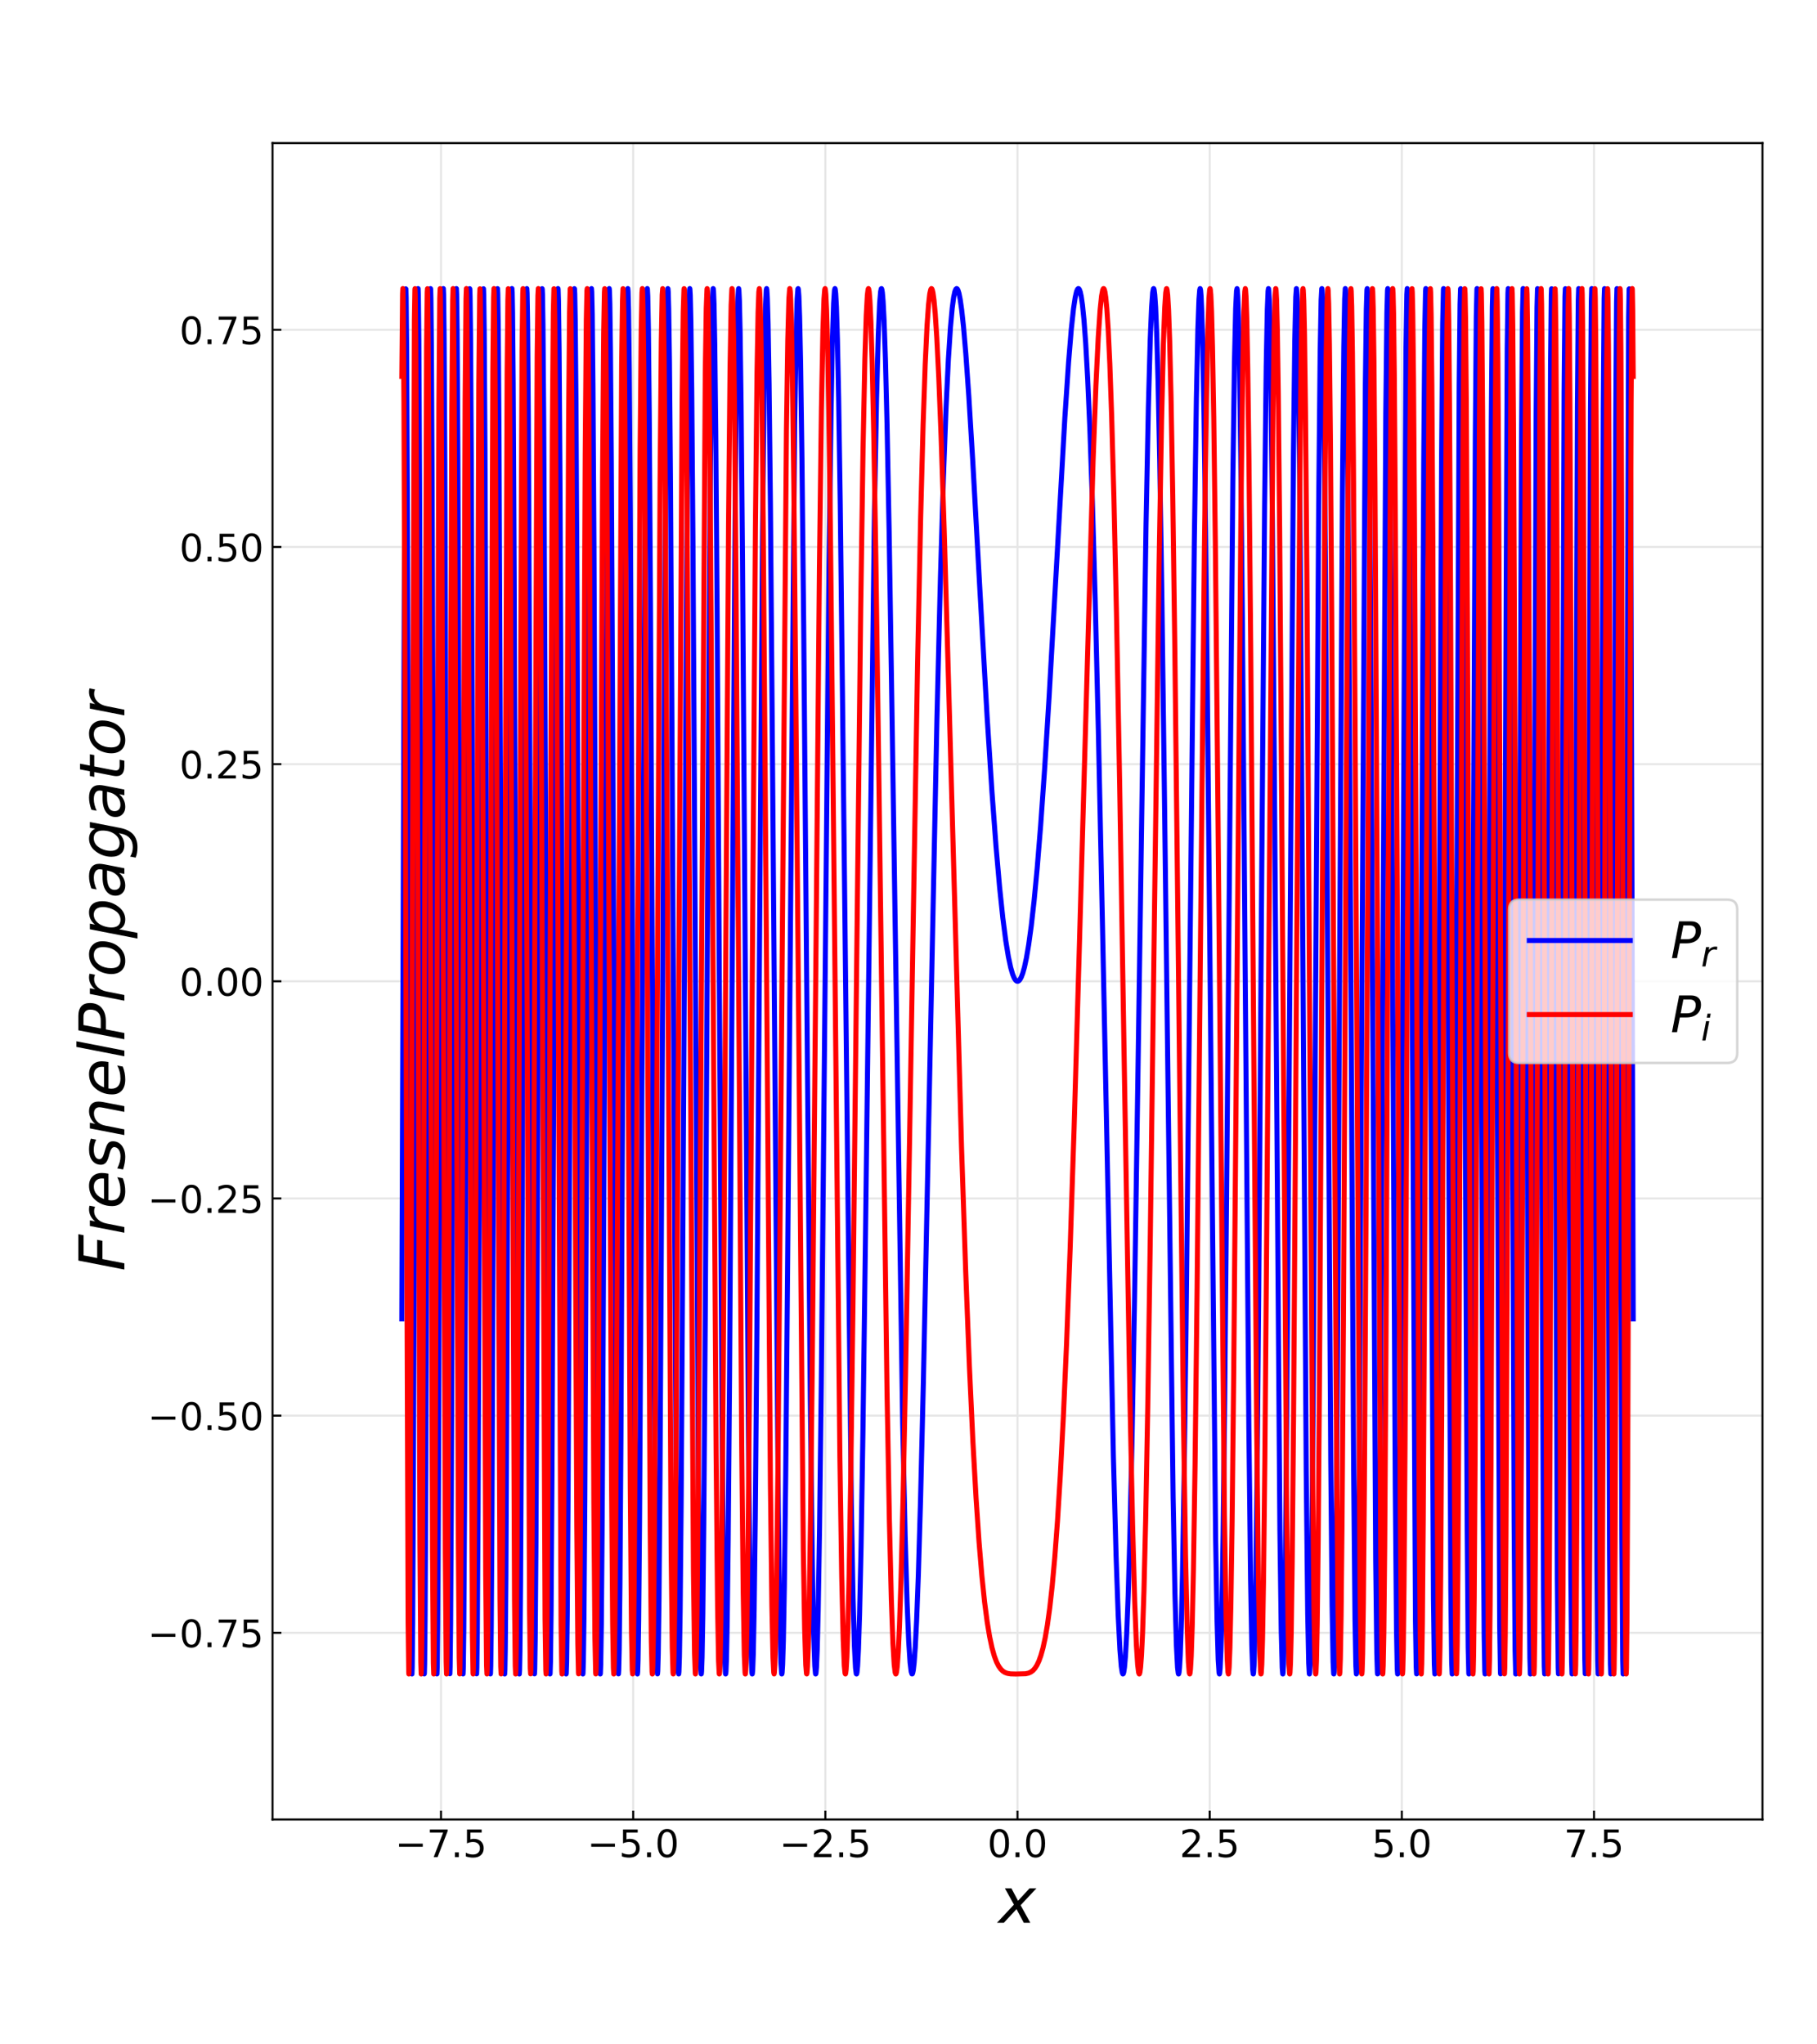 <?xml version="1.0" encoding="utf-8" standalone="no"?>
<!DOCTYPE svg PUBLIC "-//W3C//DTD SVG 1.1//EN"
  "http://www.w3.org/Graphics/SVG/1.1/DTD/svg11.dtd">
<!-- Created with matplotlib (https://matplotlib.org/) -->
<svg height="810pt" version="1.1" viewBox="0 0 720 810" width="720pt" xmlns="http://www.w3.org/2000/svg" xmlns:xlink="http://www.w3.org/1999/xlink">
 <defs>
  <style type="text/css">*{stroke-linecap:butt;stroke-linejoin:round;}</style>
 </defs>
 <g id="figure_1">
  <g id="patch_1">
   <path d="M 0 810 
L 720 810 
L 720 0 
L 0 0 
z
" style="fill:#ffffff;"/>
  </g>
  <g id="axes_1">
   <g id="patch_2">
    <path d="M 108 720.9 
L 698.4 720.9 
L 698.4 56.7 
L 108 56.7 
z
" style="fill:#ffffff;"/>
   </g>
   <g id="matplotlib.axis_1">
    <g id="xtick_1">
     <g id="line2d_1">
      <path clip-path="url(#pf7b75e2c14)" d="M 174.758 720.9 
L 174.758 56.7 
" style="fill:none;stroke:#e6e6e6;stroke-linecap:square;stroke-width:0.8;"/>
     </g>
     <g id="line2d_2">
      <defs>
       <path d="M 0 0 
L 0 -3.5 
" id="md585e227fd" style="stroke:#000000;stroke-width:0.8;"/>
      </defs>
      <g>
       <use style="stroke:#000000;stroke-width:0.8;" x="174.758" xlink:href="#md585e227fd" y="720.9"/>
      </g>
     </g>
     <g id="text_1">
      <!-- −7.5 -->
      <g transform="translate(156.546 735.798)scale(0.15 -0.15)">
       <defs>
        <path d="M 10.594 35.5 
L 73.188 35.5 
L 73.188 27.203 
L 10.594 27.203 
z
" id="DejaVuSans-8722"/>
        <path d="M 8.203 72.906 
L 55.078 72.906 
L 55.078 68.703 
L 28.609 0 
L 18.312 0 
L 43.219 64.594 
L 8.203 64.594 
z
" id="DejaVuSans-55"/>
        <path d="M 10.688 12.406 
L 21 12.406 
L 21 0 
L 10.688 0 
z
" id="DejaVuSans-46"/>
        <path d="M 10.797 72.906 
L 49.516 72.906 
L 49.516 64.594 
L 19.828 64.594 
L 19.828 46.734 
Q 21.969 47.469 24.109 47.828 
Q 26.266 48.188 28.422 48.188 
Q 40.625 48.188 47.75 41.5 
Q 54.891 34.812 54.891 23.391 
Q 54.891 11.625 47.562 5.094 
Q 40.234 -1.422 26.906 -1.422 
Q 22.312 -1.422 17.547 -0.641 
Q 12.797 0.141 7.719 1.703 
L 7.719 11.625 
Q 12.109 9.234 16.797 8.062 
Q 21.484 6.891 26.703 6.891 
Q 35.156 6.891 40.078 11.328 
Q 45.016 15.766 45.016 23.391 
Q 45.016 31 40.078 35.438 
Q 35.156 39.891 26.703 39.891 
Q 22.75 39.891 18.812 39.016 
Q 14.891 38.141 10.797 36.281 
z
" id="DejaVuSans-53"/>
       </defs>
       <use xlink:href="#DejaVuSans-8722"/>
       <use x="83.789" xlink:href="#DejaVuSans-55"/>
       <use x="147.412" xlink:href="#DejaVuSans-46"/>
       <use x="179.199" xlink:href="#DejaVuSans-53"/>
      </g>
     </g>
    </g>
    <g id="xtick_2">
     <g id="line2d_3">
      <path clip-path="url(#pf7b75e2c14)" d="M 250.906 720.9 
L 250.906 56.7 
" style="fill:none;stroke:#e6e6e6;stroke-linecap:square;stroke-width:0.8;"/>
     </g>
     <g id="line2d_4">
      <g>
       <use style="stroke:#000000;stroke-width:0.8;" x="250.906" xlink:href="#md585e227fd" y="720.9"/>
      </g>
     </g>
     <g id="text_2">
      <!-- −5.0 -->
      <g transform="translate(232.693 735.798)scale(0.15 -0.15)">
       <defs>
        <path d="M 31.781 66.406 
Q 24.172 66.406 20.328 58.906 
Q 16.5 51.422 16.5 36.375 
Q 16.5 21.391 20.328 13.891 
Q 24.172 6.391 31.781 6.391 
Q 39.453 6.391 43.281 13.891 
Q 47.125 21.391 47.125 36.375 
Q 47.125 51.422 43.281 58.906 
Q 39.453 66.406 31.781 66.406 
z
M 31.781 74.219 
Q 44.047 74.219 50.516 64.516 
Q 56.984 54.828 56.984 36.375 
Q 56.984 17.969 50.516 8.266 
Q 44.047 -1.422 31.781 -1.422 
Q 19.531 -1.422 13.062 8.266 
Q 6.594 17.969 6.594 36.375 
Q 6.594 54.828 13.062 64.516 
Q 19.531 74.219 31.781 74.219 
z
" id="DejaVuSans-48"/>
       </defs>
       <use xlink:href="#DejaVuSans-8722"/>
       <use x="83.789" xlink:href="#DejaVuSans-53"/>
       <use x="147.412" xlink:href="#DejaVuSans-46"/>
       <use x="179.199" xlink:href="#DejaVuSans-48"/>
      </g>
     </g>
    </g>
    <g id="xtick_3">
     <g id="line2d_5">
      <path clip-path="url(#pf7b75e2c14)" d="M 327.053 720.9 
L 327.053 56.7 
" style="fill:none;stroke:#e6e6e6;stroke-linecap:square;stroke-width:0.8;"/>
     </g>
     <g id="line2d_6">
      <g>
       <use style="stroke:#000000;stroke-width:0.8;" x="327.053" xlink:href="#md585e227fd" y="720.9"/>
      </g>
     </g>
     <g id="text_3">
      <!-- −2.5 -->
      <g transform="translate(308.841 735.798)scale(0.15 -0.15)">
       <defs>
        <path d="M 19.188 8.297 
L 53.609 8.297 
L 53.609 0 
L 7.328 0 
L 7.328 8.297 
Q 12.938 14.109 22.625 23.891 
Q 32.328 33.688 34.812 36.531 
Q 39.547 41.844 41.422 45.531 
Q 43.312 49.219 43.312 52.781 
Q 43.312 58.594 39.234 62.25 
Q 35.156 65.922 28.609 65.922 
Q 23.969 65.922 18.812 64.312 
Q 13.672 62.703 7.812 59.422 
L 7.812 69.391 
Q 13.766 71.781 18.938 73 
Q 24.125 74.219 28.422 74.219 
Q 39.75 74.219 46.484 68.547 
Q 53.219 62.891 53.219 53.422 
Q 53.219 48.922 51.531 44.891 
Q 49.859 40.875 45.406 35.406 
Q 44.188 33.984 37.641 27.219 
Q 31.109 20.453 19.188 8.297 
z
" id="DejaVuSans-50"/>
       </defs>
       <use xlink:href="#DejaVuSans-8722"/>
       <use x="83.789" xlink:href="#DejaVuSans-50"/>
       <use x="147.412" xlink:href="#DejaVuSans-46"/>
       <use x="179.199" xlink:href="#DejaVuSans-53"/>
      </g>
     </g>
    </g>
    <g id="xtick_4">
     <g id="line2d_7">
      <path clip-path="url(#pf7b75e2c14)" d="M 403.2 720.9 
L 403.2 56.7 
" style="fill:none;stroke:#e6e6e6;stroke-linecap:square;stroke-width:0.8;"/>
     </g>
     <g id="line2d_8">
      <g>
       <use style="stroke:#000000;stroke-width:0.8;" x="403.2" xlink:href="#md585e227fd" y="720.9"/>
      </g>
     </g>
     <g id="text_4">
      <!-- 0.0 -->
      <g transform="translate(391.273 735.798)scale(0.15 -0.15)">
       <use xlink:href="#DejaVuSans-48"/>
       <use x="63.623" xlink:href="#DejaVuSans-46"/>
       <use x="95.41" xlink:href="#DejaVuSans-48"/>
      </g>
     </g>
    </g>
    <g id="xtick_5">
     <g id="line2d_9">
      <path clip-path="url(#pf7b75e2c14)" d="M 479.347 720.9 
L 479.347 56.7 
" style="fill:none;stroke:#e6e6e6;stroke-linecap:square;stroke-width:0.8;"/>
     </g>
     <g id="line2d_10">
      <g>
       <use style="stroke:#000000;stroke-width:0.8;" x="479.347" xlink:href="#md585e227fd" y="720.9"/>
      </g>
     </g>
     <g id="text_5">
      <!-- 2.5 -->
      <g transform="translate(467.42 735.798)scale(0.15 -0.15)">
       <use xlink:href="#DejaVuSans-50"/>
       <use x="63.623" xlink:href="#DejaVuSans-46"/>
       <use x="95.41" xlink:href="#DejaVuSans-53"/>
      </g>
     </g>
    </g>
    <g id="xtick_6">
     <g id="line2d_11">
      <path clip-path="url(#pf7b75e2c14)" d="M 555.494 720.9 
L 555.494 56.7 
" style="fill:none;stroke:#e6e6e6;stroke-linecap:square;stroke-width:0.8;"/>
     </g>
     <g id="line2d_12">
      <g>
       <use style="stroke:#000000;stroke-width:0.8;" x="555.494" xlink:href="#md585e227fd" y="720.9"/>
      </g>
     </g>
     <g id="text_6">
      <!-- 5.0 -->
      <g transform="translate(543.567 735.798)scale(0.15 -0.15)">
       <use xlink:href="#DejaVuSans-53"/>
       <use x="63.623" xlink:href="#DejaVuSans-46"/>
       <use x="95.41" xlink:href="#DejaVuSans-48"/>
      </g>
     </g>
    </g>
    <g id="xtick_7">
     <g id="line2d_13">
      <path clip-path="url(#pf7b75e2c14)" d="M 631.642 720.9 
L 631.642 56.7 
" style="fill:none;stroke:#e6e6e6;stroke-linecap:square;stroke-width:0.8;"/>
     </g>
     <g id="line2d_14">
      <g>
       <use style="stroke:#000000;stroke-width:0.8;" x="631.642" xlink:href="#md585e227fd" y="720.9"/>
      </g>
     </g>
     <g id="text_7">
      <!-- 7.5 -->
      <g transform="translate(619.714 735.798)scale(0.15 -0.15)">
       <use xlink:href="#DejaVuSans-55"/>
       <use x="63.623" xlink:href="#DejaVuSans-46"/>
       <use x="95.41" xlink:href="#DejaVuSans-53"/>
      </g>
     </g>
    </g>
    <g id="text_8">
     <!-- $x$ -->
     <g transform="translate(395.7 761.913)scale(0.25 -0.25)">
      <defs>
       <path d="M 60.016 54.688 
L 34.906 27.875 
L 50.297 0 
L 39.984 0 
L 28.422 21.688 
L 8.297 0 
L -2.594 0 
L 24.312 28.812 
L 10.016 54.688 
L 20.312 54.688 
L 30.812 34.906 
L 49.125 54.688 
z
" id="DejaVuSans-Oblique-120"/>
      </defs>
      <use transform="translate(0 0.312)" xlink:href="#DejaVuSans-Oblique-120"/>
     </g>
    </g>
   </g>
   <g id="matplotlib.axis_2">
    <g id="ytick_1">
     <g id="line2d_15">
      <path clip-path="url(#pf7b75e2c14)" d="M 108 646.925 
L 698.4 646.925 
" style="fill:none;stroke:#e6e6e6;stroke-linecap:square;stroke-width:0.8;"/>
     </g>
     <g id="line2d_16">
      <defs>
       <path d="M 0 0 
L 3.5 0 
" id="m9c070592dd" style="stroke:#000000;stroke-width:0.8;"/>
      </defs>
      <g>
       <use style="stroke:#000000;stroke-width:0.8;" x="108" xlink:href="#m9c070592dd" y="646.925"/>
      </g>
     </g>
     <g id="text_9">
      <!-- −0.75 -->
      <g transform="translate(58.532 652.624)scale(0.15 -0.15)">
       <use xlink:href="#DejaVuSans-8722"/>
       <use x="83.789" xlink:href="#DejaVuSans-48"/>
       <use x="147.412" xlink:href="#DejaVuSans-46"/>
       <use x="179.199" xlink:href="#DejaVuSans-55"/>
       <use x="242.822" xlink:href="#DejaVuSans-53"/>
      </g>
     </g>
    </g>
    <g id="ytick_2">
     <g id="line2d_17">
      <path clip-path="url(#pf7b75e2c14)" d="M 108 560.884 
L 698.4 560.884 
" style="fill:none;stroke:#e6e6e6;stroke-linecap:square;stroke-width:0.8;"/>
     </g>
     <g id="line2d_18">
      <g>
       <use style="stroke:#000000;stroke-width:0.8;" x="108" xlink:href="#m9c070592dd" y="560.884"/>
      </g>
     </g>
     <g id="text_10">
      <!-- −0.50 -->
      <g transform="translate(58.532 566.582)scale(0.15 -0.15)">
       <use xlink:href="#DejaVuSans-8722"/>
       <use x="83.789" xlink:href="#DejaVuSans-48"/>
       <use x="147.412" xlink:href="#DejaVuSans-46"/>
       <use x="179.199" xlink:href="#DejaVuSans-53"/>
       <use x="242.822" xlink:href="#DejaVuSans-48"/>
      </g>
     </g>
    </g>
    <g id="ytick_3">
     <g id="line2d_19">
      <path clip-path="url(#pf7b75e2c14)" d="M 108 474.842 
L 698.4 474.842 
" style="fill:none;stroke:#e6e6e6;stroke-linecap:square;stroke-width:0.8;"/>
     </g>
     <g id="line2d_20">
      <g>
       <use style="stroke:#000000;stroke-width:0.8;" x="108" xlink:href="#m9c070592dd" y="474.842"/>
      </g>
     </g>
     <g id="text_11">
      <!-- −0.25 -->
      <g transform="translate(58.532 480.541)scale(0.15 -0.15)">
       <use xlink:href="#DejaVuSans-8722"/>
       <use x="83.789" xlink:href="#DejaVuSans-48"/>
       <use x="147.412" xlink:href="#DejaVuSans-46"/>
       <use x="179.199" xlink:href="#DejaVuSans-50"/>
       <use x="242.822" xlink:href="#DejaVuSans-53"/>
      </g>
     </g>
    </g>
    <g id="ytick_4">
     <g id="line2d_21">
      <path clip-path="url(#pf7b75e2c14)" d="M 108 388.8 
L 698.4 388.8 
" style="fill:none;stroke:#e6e6e6;stroke-linecap:square;stroke-width:0.8;"/>
     </g>
     <g id="line2d_22">
      <g>
       <use style="stroke:#000000;stroke-width:0.8;" x="108" xlink:href="#m9c070592dd" y="388.8"/>
      </g>
     </g>
     <g id="text_12">
      <!-- 0.00 -->
      <g transform="translate(71.102 394.499)scale(0.15 -0.15)">
       <use xlink:href="#DejaVuSans-48"/>
       <use x="63.623" xlink:href="#DejaVuSans-46"/>
       <use x="95.41" xlink:href="#DejaVuSans-48"/>
       <use x="159.033" xlink:href="#DejaVuSans-48"/>
      </g>
     </g>
    </g>
    <g id="ytick_5">
     <g id="line2d_23">
      <path clip-path="url(#pf7b75e2c14)" d="M 108 302.758 
L 698.4 302.758 
" style="fill:none;stroke:#e6e6e6;stroke-linecap:square;stroke-width:0.8;"/>
     </g>
     <g id="line2d_24">
      <g>
       <use style="stroke:#000000;stroke-width:0.8;" x="108" xlink:href="#m9c070592dd" y="302.758"/>
      </g>
     </g>
     <g id="text_13">
      <!-- 0.25 -->
      <g transform="translate(71.102 308.457)scale(0.15 -0.15)">
       <use xlink:href="#DejaVuSans-48"/>
       <use x="63.623" xlink:href="#DejaVuSans-46"/>
       <use x="95.41" xlink:href="#DejaVuSans-50"/>
       <use x="159.033" xlink:href="#DejaVuSans-53"/>
      </g>
     </g>
    </g>
    <g id="ytick_6">
     <g id="line2d_25">
      <path clip-path="url(#pf7b75e2c14)" d="M 108 216.716 
L 698.4 216.716 
" style="fill:none;stroke:#e6e6e6;stroke-linecap:square;stroke-width:0.8;"/>
     </g>
     <g id="line2d_26">
      <g>
       <use style="stroke:#000000;stroke-width:0.8;" x="108" xlink:href="#m9c070592dd" y="216.716"/>
      </g>
     </g>
     <g id="text_14">
      <!-- 0.50 -->
      <g transform="translate(71.102 222.415)scale(0.15 -0.15)">
       <use xlink:href="#DejaVuSans-48"/>
       <use x="63.623" xlink:href="#DejaVuSans-46"/>
       <use x="95.41" xlink:href="#DejaVuSans-53"/>
       <use x="159.033" xlink:href="#DejaVuSans-48"/>
      </g>
     </g>
    </g>
    <g id="ytick_7">
     <g id="line2d_27">
      <path clip-path="url(#pf7b75e2c14)" d="M 108 130.674 
L 698.4 130.674 
" style="fill:none;stroke:#e6e6e6;stroke-linecap:square;stroke-width:0.8;"/>
     </g>
     <g id="line2d_28">
      <g>
       <use style="stroke:#000000;stroke-width:0.8;" x="108" xlink:href="#m9c070592dd" y="130.674"/>
      </g>
     </g>
     <g id="text_15">
      <!-- 0.75 -->
      <g transform="translate(71.102 136.373)scale(0.15 -0.15)">
       <use xlink:href="#DejaVuSans-48"/>
       <use x="63.623" xlink:href="#DejaVuSans-46"/>
       <use x="95.41" xlink:href="#DejaVuSans-55"/>
       <use x="159.033" xlink:href="#DejaVuSans-53"/>
      </g>
     </g>
    </g>
    <g id="text_16">
     <!-- $Fresnel Propagator$ -->
     <g transform="translate(49.282 503.675)rotate(-90)scale(0.25 -0.25)">
      <defs>
       <path d="M 16.891 72.906 
L 58.688 72.906 
L 57.078 64.594 
L 25.094 64.594 
L 20.906 43.109 
L 49.812 43.109 
L 48.188 34.812 
L 19.281 34.812 
L 12.5 0 
L 2.688 0 
z
" id="DejaVuSans-Oblique-70"/>
       <path d="M 44.578 46.391 
Q 43.219 47.125 41.453 47.516 
Q 39.703 47.906 37.703 47.906 
Q 30.516 47.906 25.141 42.453 
Q 19.781 37.016 18.016 27.875 
L 12.5 0 
L 3.516 0 
L 14.203 54.688 
L 23.188 54.688 
L 21.484 46.188 
Q 25.047 50.922 30 53.453 
Q 34.969 56 40.578 56 
Q 42.047 56 43.453 55.828 
Q 44.875 55.672 46.297 55.281 
z
" id="DejaVuSans-Oblique-114"/>
       <path d="M 48.094 32.234 
Q 48.25 33.016 48.312 33.844 
Q 48.391 34.672 48.391 35.5 
Q 48.391 41.453 44.891 44.922 
Q 41.406 48.391 35.406 48.391 
Q 28.719 48.391 23.578 44.156 
Q 18.453 39.938 15.828 32.172 
z
M 55.906 25.203 
L 14.109 25.203 
Q 13.812 23.344 13.719 22.266 
Q 13.625 21.188 13.625 20.406 
Q 13.625 13.625 17.797 9.906 
Q 21.969 6.203 29.594 6.203 
Q 35.453 6.203 40.672 7.516 
Q 45.906 8.844 50.391 11.375 
L 48.688 2.484 
Q 43.844 0.531 38.688 -0.438 
Q 33.547 -1.422 28.219 -1.422 
Q 16.844 -1.422 10.719 4.016 
Q 4.594 9.469 4.594 19.484 
Q 4.594 28.031 7.641 35.375 
Q 10.688 42.719 16.609 48.484 
Q 20.406 52.094 25.656 54.047 
Q 30.906 56 36.812 56 
Q 46.094 56 51.578 50.438 
Q 57.078 44.875 57.078 35.5 
Q 57.078 33.25 56.781 30.688 
Q 56.5 28.125 55.906 25.203 
z
" id="DejaVuSans-Oblique-101"/>
       <path d="M 50 53.078 
L 48.297 44.578 
Q 44.734 46.531 40.766 47.5 
Q 36.812 48.484 32.625 48.484 
Q 25.531 48.484 21.453 46.062 
Q 17.391 43.656 17.391 39.5 
Q 17.391 34.672 26.859 32.078 
Q 27.594 31.891 27.938 31.781 
L 30.812 30.906 
Q 39.797 28.422 42.797 25.688 
Q 45.797 22.953 45.797 18.219 
Q 45.797 9.516 38.891 4.047 
Q 31.984 -1.422 20.797 -1.422 
Q 16.453 -1.422 11.672 -0.578 
Q 6.891 0.25 1.125 2 
L 2.875 11.281 
Q 7.812 8.734 12.594 7.422 
Q 17.391 6.109 21.781 6.109 
Q 28.375 6.109 32.5 8.938 
Q 36.625 11.766 36.625 16.109 
Q 36.625 20.797 25.781 23.688 
L 24.859 23.922 
L 21.781 24.703 
Q 14.938 26.516 11.766 29.469 
Q 8.594 32.422 8.594 37.016 
Q 8.594 45.75 15.156 50.875 
Q 21.734 56 33.016 56 
Q 37.453 56 41.672 55.266 
Q 45.906 54.547 50 53.078 
z
" id="DejaVuSans-Oblique-115"/>
       <path d="M 55.719 33.016 
L 49.312 0 
L 40.281 0 
L 46.688 32.672 
Q 47.125 34.969 47.359 36.719 
Q 47.609 38.484 47.609 39.5 
Q 47.609 43.609 45.016 45.891 
Q 42.438 48.188 37.797 48.188 
Q 30.562 48.188 25.344 43.375 
Q 20.125 38.578 18.5 30.328 
L 12.5 0 
L 3.516 0 
L 14.109 54.688 
L 23.094 54.688 
L 21.297 46.094 
Q 25.047 50.828 30.312 53.406 
Q 35.594 56 41.406 56 
Q 48.641 56 52.609 52.094 
Q 56.594 48.188 56.594 41.109 
Q 56.594 39.359 56.375 37.359 
Q 56.156 35.359 55.719 33.016 
z
" id="DejaVuSans-Oblique-110"/>
       <path d="M 18.312 75.984 
L 27.297 75.984 
L 12.5 0 
L 3.516 0 
z
" id="DejaVuSans-Oblique-108"/>
       <path d="M 16.891 72.906 
L 39.703 72.906 
Q 49.656 72.906 54.875 68.266 
Q 60.109 63.625 60.109 54.688 
Q 60.109 42.672 52.391 35.984 
Q 44.672 29.297 30.719 29.297 
L 18.312 29.297 
L 12.594 0 
L 2.688 0 
z
M 25.203 64.797 
L 19.922 37.406 
L 32.328 37.406 
Q 40.719 37.406 45.203 41.703 
Q 49.703 46 49.703 54 
Q 49.703 59.125 46.656 61.953 
Q 43.609 64.797 38.094 64.797 
z
" id="DejaVuSans-Oblique-80"/>
       <path d="M 25.391 -1.422 
Q 15.766 -1.422 10.172 4.516 
Q 4.594 10.453 4.594 20.703 
Q 4.594 26.656 6.516 32.828 
Q 8.453 39.016 11.531 43.219 
Q 16.359 49.75 22.312 52.875 
Q 28.266 56 35.797 56 
Q 45.125 56 50.859 50.188 
Q 56.594 44.391 56.594 35.016 
Q 56.594 28.516 54.688 22.062 
Q 52.781 15.625 49.703 11.375 
Q 44.922 4.828 38.969 1.703 
Q 33.016 -1.422 25.391 -1.422 
z
M 13.922 21 
Q 13.922 13.578 17.016 9.891 
Q 20.125 6.203 26.422 6.203 
Q 35.453 6.203 41.375 14.078 
Q 47.312 21.969 47.312 34.078 
Q 47.312 41.156 44.141 44.766 
Q 40.969 48.391 34.812 48.391 
Q 29.734 48.391 25.781 46.016 
Q 21.828 43.656 18.703 38.812 
Q 16.406 35.203 15.156 30.562 
Q 13.922 25.922 13.922 21 
z
" id="DejaVuSans-Oblique-111"/>
       <path d="M 49.609 33.688 
Q 49.609 40.875 46.484 44.672 
Q 43.359 48.484 37.5 48.484 
Q 33.5 48.484 29.859 46.438 
Q 26.219 44.391 23.391 40.484 
Q 20.609 36.625 18.938 31.156 
Q 17.281 25.688 17.281 20.312 
Q 17.281 13.484 20.406 9.797 
Q 23.531 6.109 29.297 6.109 
Q 33.547 6.109 37.188 8.109 
Q 40.828 10.109 43.406 13.922 
Q 46.188 17.922 47.891 23.344 
Q 49.609 28.766 49.609 33.688 
z
M 21.781 46.391 
Q 25.391 51.125 30.297 53.562 
Q 35.203 56 41.219 56 
Q 49.609 56 54.25 50.5 
Q 58.891 45.016 58.891 35.109 
Q 58.891 27 56 19.656 
Q 53.125 12.312 47.703 6.5 
Q 44.094 2.641 39.547 0.609 
Q 35.016 -1.422 29.984 -1.422 
Q 24.172 -1.422 20.219 1 
Q 16.266 3.422 14.312 8.203 
L 8.688 -20.797 
L -0.297 -20.797 
L 14.406 54.688 
L 23.391 54.688 
z
" id="DejaVuSans-Oblique-112"/>
       <path d="M 53.719 31.203 
L 47.609 0 
L 38.625 0 
L 40.281 8.297 
Q 36.328 3.422 31.266 1 
Q 26.219 -1.422 20.016 -1.422 
Q 13.031 -1.422 8.562 2.844 
Q 4.109 7.125 4.109 13.812 
Q 4.109 23.391 11.75 28.953 
Q 19.391 34.516 32.812 34.516 
L 45.312 34.516 
L 45.797 36.922 
Q 45.906 37.312 45.953 37.766 
Q 46 38.234 46 39.203 
Q 46 43.562 42.453 45.969 
Q 38.922 48.391 32.516 48.391 
Q 28.125 48.391 23.5 47.266 
Q 18.891 46.141 14.016 43.891 
L 15.578 52.203 
Q 20.656 54.109 25.516 55.047 
Q 30.375 56 34.906 56 
Q 44.578 56 49.625 51.797 
Q 54.688 47.609 54.688 39.594 
Q 54.688 37.984 54.438 35.812 
Q 54.203 33.641 53.719 31.203 
z
M 44 27.484 
L 35.016 27.484 
Q 23.969 27.484 18.672 24.531 
Q 13.375 21.578 13.375 15.375 
Q 13.375 11.078 16.078 8.641 
Q 18.797 6.203 23.578 6.203 
Q 30.906 6.203 36.375 11.453 
Q 41.844 16.703 43.609 25.484 
z
" id="DejaVuSans-Oblique-97"/>
       <path d="M 59.625 54.688 
L 50.297 6.781 
Q 47.609 -7.125 40.016 -13.953 
Q 32.422 -20.797 19.578 -20.797 
Q 14.844 -20.797 10.781 -20.094 
Q 6.734 -19.391 3.219 -17.922 
L 4.891 -9.188 
Q 8.203 -11.328 11.906 -12.344 
Q 15.625 -13.375 19.828 -13.375 
Q 28.375 -13.375 33.859 -8.703 
Q 39.359 -4.047 41.109 4.688 
L 41.891 8.797 
Q 38.141 4.5 33.156 2.25 
Q 28.172 0 22.406 0 
Q 14.109 0 9.344 5.484 
Q 4.594 10.984 4.594 20.609 
Q 4.594 28.172 7.469 35.422 
Q 10.359 42.672 15.578 48.297 
Q 19.047 52 23.656 54 
Q 28.266 56 33.297 56 
Q 38.812 56 42.906 53.438 
Q 47.016 50.875 49.031 46.188 
L 50.594 54.688 
z
M 46.094 34.625 
Q 46.094 41.266 42.969 44.875 
Q 39.844 48.484 34.078 48.484 
Q 30.516 48.484 27.297 47.062 
Q 24.078 45.656 21.781 43.109 
Q 18.062 38.922 15.984 33.234 
Q 13.922 27.547 13.922 21.484 
Q 13.922 14.75 17.062 11.125 
Q 20.219 7.516 26.125 7.516 
Q 34.672 7.516 40.375 15.25 
Q 46.094 23 46.094 34.625 
z
" id="DejaVuSans-Oblique-103"/>
       <path d="M 42.281 54.688 
L 40.922 47.703 
L 23 47.703 
L 17.188 18.016 
Q 16.891 16.359 16.75 15.234 
Q 16.609 14.109 16.609 13.484 
Q 16.609 10.359 18.484 8.938 
Q 20.359 7.516 24.516 7.516 
L 33.594 7.516 
L 32.078 0 
L 23.484 0 
Q 15.484 0 11.547 3.125 
Q 7.625 6.25 7.625 12.594 
Q 7.625 13.719 7.766 15.062 
Q 7.906 16.406 8.203 18.016 
L 14.016 47.703 
L 6.391 47.703 
L 7.812 54.688 
L 15.281 54.688 
L 18.312 70.219 
L 27.297 70.219 
L 24.312 54.688 
z
" id="DejaVuSans-Oblique-116"/>
      </defs>
      <use transform="translate(0 0.016)" xlink:href="#DejaVuSans-Oblique-70"/>
      <use transform="translate(57.52 0.016)" xlink:href="#DejaVuSans-Oblique-114"/>
      <use transform="translate(98.633 0.016)" xlink:href="#DejaVuSans-Oblique-101"/>
      <use transform="translate(160.156 0.016)" xlink:href="#DejaVuSans-Oblique-115"/>
      <use transform="translate(212.256 0.016)" xlink:href="#DejaVuSans-Oblique-110"/>
      <use transform="translate(275.635 0.016)" xlink:href="#DejaVuSans-Oblique-101"/>
      <use transform="translate(337.158 0.016)" xlink:href="#DejaVuSans-Oblique-108"/>
      <use transform="translate(364.941 0.016)" xlink:href="#DejaVuSans-Oblique-80"/>
      <use transform="translate(425.244 0.016)" xlink:href="#DejaVuSans-Oblique-114"/>
      <use transform="translate(466.357 0.016)" xlink:href="#DejaVuSans-Oblique-111"/>
      <use transform="translate(527.539 0.016)" xlink:href="#DejaVuSans-Oblique-112"/>
      <use transform="translate(591.016 0.016)" xlink:href="#DejaVuSans-Oblique-97"/>
      <use transform="translate(652.295 0.016)" xlink:href="#DejaVuSans-Oblique-103"/>
      <use transform="translate(715.771 0.016)" xlink:href="#DejaVuSans-Oblique-97"/>
      <use transform="translate(777.051 0.016)" xlink:href="#DejaVuSans-Oblique-116"/>
      <use transform="translate(816.26 0.016)" xlink:href="#DejaVuSans-Oblique-111"/>
      <use transform="translate(877.441 0.016)" xlink:href="#DejaVuSans-Oblique-114"/>
     </g>
    </g>
   </g>
   <g id="line2d_29">
    <path clip-path="url(#pf7b75e2c14)" d="M 159.233 522.566 
L 160.551 130.836 
L 160.795 114.451 
L 160.843 114.505 
L 160.941 117.961 
L 161.136 137.966 
L 161.429 197.685 
L 161.917 352.212 
L 162.747 611.329 
L 163.088 658.729 
L 163.235 663.255 
L 163.332 660.794 
L 163.527 642.964 
L 163.82 586.645 
L 164.308 436.524 
L 165.186 164.523 
L 165.528 118.556 
L 165.674 114.358 
L 165.772 116.926 
L 165.967 134.705 
L 166.26 190.349 
L 166.748 338.479 
L 167.626 609.674 
L 167.968 657.723 
L 168.114 663.231 
L 168.163 662.964 
L 168.261 659.283 
L 168.456 639.625 
L 168.749 582.166 
L 169.237 433.743 
L 170.115 166.615 
L 170.457 119.686 
L 170.603 114.363 
L 170.652 114.646 
L 170.749 118.296 
L 170.945 137.635 
L 171.237 194.076 
L 171.725 340.191 
L 172.604 606.827 
L 172.945 656.178 
L 173.141 663.232 
L 173.238 660.722 
L 173.433 643.837 
L 173.726 591.185 
L 174.214 450.047 
L 175.19 160.953 
L 175.532 118.343 
L 175.678 114.348 
L 175.776 116.609 
L 175.971 132.755 
L 176.264 183.824 
L 176.752 322.009 
L 177.728 611.29 
L 178.069 657.239 
L 178.264 663.16 
L 178.362 660.348 
L 178.557 643.398 
L 178.85 591.889 
L 179.338 454.669 
L 180.314 167.956 
L 180.655 121.245 
L 180.851 114.35 
L 180.948 116.542 
L 181.143 132.031 
L 181.436 181.007 
L 181.875 298.993 
L 182.998 620.471 
L 183.339 659.757 
L 183.486 663.237 
L 183.583 660.962 
L 183.779 645.573 
L 184.071 597.347 
L 184.511 481.316 
L 185.682 152.693 
L 185.975 119.344 
L 186.121 114.39 
L 186.17 114.531 
L 186.267 117.5 
L 186.462 133.973 
L 186.755 183.012 
L 187.243 313.498 
L 188.317 615.374 
L 188.658 657.596 
L 188.854 663.193 
L 188.951 660.748 
L 189.146 645.549 
L 189.439 598.811 
L 189.878 486.715 
L 191.098 152.556 
L 191.44 117.141 
L 191.586 114.418 
L 191.684 116.864 
L 191.879 131.806 
L 192.172 177.583 
L 192.611 287.475 
L 193.88 628.306 
L 194.173 658.855 
L 194.319 663.235 
L 194.368 663.034 
L 194.465 660.146 
L 194.661 644.609 
L 194.953 598.66 
L 195.441 475.723 
L 196.613 159.616 
L 196.954 119.907 
L 197.149 114.37 
L 197.247 116.448 
L 197.442 130.152 
L 197.735 173.034 
L 198.174 277.463 
L 199.54 632.179 
L 199.833 659.813 
L 199.98 663.262 
L 200.077 661.631 
L 200.224 653.344 
L 200.468 624.635 
L 200.858 545.307 
L 201.639 322.276 
L 202.273 168.078 
L 202.615 123.997 
L 202.859 114.337 
L 202.956 115.809 
L 203.103 123.696 
L 203.347 151.359 
L 203.737 228.345 
L 204.469 433.255 
L 205.152 602.886 
L 205.543 654.113 
L 205.787 663.263 
L 205.884 661.74 
L 206.031 653.942 
L 206.275 626.845 
L 206.665 551.602 
L 207.397 350.356 
L 208.129 171.58 
L 208.519 122.65 
L 208.715 114.575 
L 208.763 114.35 
L 208.861 116.059 
L 209.056 128 
L 209.349 166.002 
L 209.788 260.147 
L 211.35 637.81 
L 211.642 660.914 
L 211.789 663.205 
L 211.886 661.244 
L 212.082 649.075 
L 212.374 611.392 
L 212.814 518.878 
L 214.424 137.713 
L 214.717 116.227 
L 214.814 114.382 
L 214.863 114.473 
L 214.961 116.681 
L 215.156 129.069 
L 215.449 166.423 
L 215.888 257.285 
L 217.547 641.654 
L 217.84 661.719 
L 217.937 663.253 
L 217.986 663.039 
L 218.133 658.49 
L 218.377 638.222 
L 218.718 585.621 
L 219.255 460.843 
L 220.475 166.772 
L 220.865 122.438 
L 221.109 114.338 
L 221.158 114.609 
L 221.304 119.193 
L 221.548 139.087 
L 221.89 190.379 
L 222.427 312.109 
L 223.696 612.243 
L 224.086 655.295 
L 224.33 663.258 
L 224.379 663.027 
L 224.525 658.69 
L 224.769 639.623 
L 225.111 590.19 
L 225.648 472.088 
L 226.965 165.476 
L 227.355 122.814 
L 227.599 114.379 
L 227.648 114.45 
L 227.746 116.349 
L 227.941 127.089 
L 228.234 159.665 
L 228.673 239.915 
L 229.551 457.37 
L 230.235 602.417 
L 230.625 649.796 
L 230.869 662.218 
L 230.967 663.261 
L 231.015 662.935 
L 231.162 658.58 
L 231.406 640.348 
L 231.747 593.66 
L 232.284 481.974 
L 233.699 164.823 
L 234.09 123.51 
L 234.334 114.52 
L 234.382 114.345 
L 234.48 115.624 
L 234.675 124.623 
L 234.968 153.518 
L 235.358 217.16 
L 236.042 373.009 
L 237.017 589.654 
L 237.457 646.038 
L 237.749 662.043 
L 237.847 663.256 
L 237.896 663.08 
L 238.042 659.44 
L 238.286 643.215 
L 238.628 600.739 
L 239.116 507.983 
L 240.824 149.841 
L 241.165 120.658 
L 241.409 114.337 
L 241.507 115.295 
L 241.653 120.445 
L 241.897 138.65 
L 242.239 182.703 
L 242.776 286.085 
L 244.386 620.444 
L 244.776 655.93 
L 245.02 663.19 
L 245.069 663.215 
L 245.167 661.838 
L 245.362 653.434 
L 245.655 627.284 
L 246.045 570.032 
L 246.68 438.985 
L 247.9 183.803 
L 248.339 131.888 
L 248.631 116.147 
L 248.778 114.344 
L 248.875 115.414 
L 249.071 122.952 
L 249.363 147.243 
L 249.754 201.285 
L 250.388 326.899 
L 251.706 595.942 
L 252.145 645.982 
L 252.438 661.35 
L 252.584 663.263 
L 252.682 662.376 
L 252.828 657.827 
L 253.072 641.88 
L 253.414 603.247 
L 253.95 511.467 
L 255.854 149.241 
L 256.244 119.785 
L 256.488 114.342 
L 256.537 114.482 
L 256.683 117.357 
L 256.927 130.177 
L 257.269 163.984 
L 257.757 239.332 
L 258.635 419.476 
L 259.513 584.87 
L 260.001 641.915 
L 260.343 660.834 
L 260.538 663.221 
L 260.636 662.089 
L 260.831 655.218 
L 261.124 633.798 
L 261.514 586.457 
L 262.1 484.678 
L 263.808 167.669 
L 264.247 126.909 
L 264.54 115.313 
L 264.637 114.354 
L 264.686 114.424 
L 264.784 115.659 
L 264.979 122.469 
L 265.272 143.156 
L 265.662 188.498 
L 266.248 285.986 
L 268.102 616.486 
L 268.541 653.133 
L 268.834 662.772 
L 268.932 663.246 
L 269.029 662.347 
L 269.224 656.463 
L 269.517 637.737 
L 269.908 595.839 
L 270.493 504.217 
L 272.543 154.411 
L 272.982 122.06 
L 273.226 114.941 
L 273.323 114.337 
L 273.372 114.518 
L 273.519 116.982 
L 273.763 127.392 
L 274.104 154.549 
L 274.592 215.57 
L 275.324 340.726 
L 276.739 584.9 
L 277.276 640.618 
L 277.618 658.972 
L 277.862 663.244 
L 277.91 663.201 
L 278.008 662.217 
L 278.203 656.696 
L 278.496 639.786 
L 278.886 602.364 
L 279.472 520.246 
L 280.741 296.22 
L 281.522 181.013 
L 282.01 135.149 
L 282.351 118.232 
L 282.595 114.349 
L 282.644 114.404 
L 282.741 115.344 
L 282.937 120.516 
L 283.229 136.276 
L 283.62 171.152 
L 284.157 240.734 
L 285.084 395.38 
L 286.206 573.17 
L 286.792 634.103 
L 287.182 656.641 
L 287.475 663.076 
L 287.524 663.257 
L 287.573 663.183 
L 287.67 662.272 
L 287.865 657.42 
L 288.158 642.773 
L 288.548 610.412 
L 289.085 545.623 
L 289.964 407.699 
L 291.281 205.323 
L 291.867 146.063 
L 292.306 121.073 
L 292.599 114.638 
L 292.696 114.355 
L 292.794 115.001 
L 292.989 119.065 
L 293.282 131.925 
L 293.672 160.934 
L 294.209 219.925 
L 295.039 340.665 
L 296.6 571.694 
L 297.235 632.586 
L 297.674 656.253 
L 297.967 662.771 
L 298.064 663.26 
L 298.113 663.188 
L 298.259 661.713 
L 298.503 655.103 
L 298.845 637.437 
L 299.284 601.471 
L 299.918 527.916 
L 300.992 371.195 
L 302.163 210.525 
L 302.798 150.443 
L 303.286 123.195 
L 303.627 115.023 
L 303.774 114.345 
L 303.871 114.836 
L 304.066 118.061 
L 304.359 128.395 
L 304.749 151.914 
L 305.286 200.371 
L 306.018 289.274 
L 308.409 598.314 
L 308.995 641.229 
L 309.434 658.804 
L 309.727 663.118 
L 309.776 663.254 
L 309.825 663.224 
L 309.922 662.666 
L 310.117 659.57 
L 310.41 650.081 
L 310.8 628.816 
L 311.337 585.169 
L 312.069 504.605 
L 314.9 167.832 
L 315.436 133.89 
L 315.875 118.391 
L 316.168 114.498 
L 316.266 114.355 
L 316.363 114.789 
L 316.559 117.372 
L 316.851 125.456 
L 317.242 143.759 
L 317.779 181.68 
L 318.462 247.412 
L 319.584 380.316 
L 321.097 554.039 
L 321.829 615.075 
L 322.414 647.073 
L 322.854 660.011 
L 323.146 663.161 
L 323.195 663.258 
L 323.244 663.232 
L 323.342 662.817 
L 323.537 660.534 
L 323.83 653.548 
L 324.22 637.841 
L 324.757 605.288 
L 325.44 548.413 
L 326.465 441.468 
L 328.514 223.8 
L 329.295 164.236 
L 329.881 133.888 
L 330.32 120.158 
L 330.661 115.052 
L 330.857 114.339 
L 330.954 114.582 
L 331.149 116.257 
L 331.442 121.693 
L 331.833 134.216 
L 332.321 157.786 
L 332.955 199.985 
L 333.833 275.01 
L 337.347 595.986 
L 338.03 633.052 
L 338.567 652.157 
L 339.006 660.851 
L 339.299 663.128 
L 339.396 663.262 
L 339.445 663.213 
L 339.591 662.601 
L 339.835 660.053 
L 340.177 653.343 
L 340.616 639.56 
L 341.202 612.87 
L 341.934 568.014 
L 342.959 489.389 
L 346.521 201.814 
L 347.35 157.611 
L 348.034 132.358 
L 348.57 120.097 
L 348.961 115.459 
L 349.205 114.387 
L 349.302 114.349 
L 349.449 114.706 
L 349.644 115.948 
L 349.937 119.426 
L 350.327 126.984 
L 350.864 142.534 
L 351.498 167.917 
L 352.328 210.83 
L 353.45 281.78 
L 357.696 563.824 
L 358.672 608.616 
L 359.452 635.233 
L 360.087 650.424 
L 360.624 658.686 
L 361.063 662.332 
L 361.355 663.228 
L 361.502 663.223 
L 361.648 662.921 
L 361.892 661.765 
L 362.234 658.807 
L 362.673 652.794 
L 363.21 642.255 
L 363.893 624.197 
L 364.771 594.331 
L 365.894 547.552 
L 367.504 469.73 
L 371.262 285.225 
L 372.677 228.066 
L 373.848 189.062 
L 374.873 161.681 
L 375.8 142.457 
L 376.629 129.659 
L 377.313 122.135 
L 377.898 117.755 
L 378.386 115.496 
L 378.776 114.557 
L 379.069 114.337 
L 379.313 114.46 
L 379.606 114.962 
L 379.996 116.209 
L 380.484 118.643 
L 381.07 122.753 
L 381.802 129.533 
L 382.729 140.38 
L 383.9 156.982 
L 385.462 182.66 
L 388.292 233.79 
L 391.171 284.266 
L 393.074 313.776 
L 394.685 335.4 
L 396.1 351.551 
L 397.369 363.632 
L 398.54 372.712 
L 399.565 379.006 
L 400.492 383.364 
L 401.272 386.046 
L 401.956 387.652 
L 402.492 388.429 
L 402.932 388.746 
L 403.322 388.789 
L 403.712 388.605 
L 404.152 388.129 
L 404.688 387.158 
L 405.274 385.612 
L 405.957 383.166 
L 406.738 379.525 
L 407.616 374.351 
L 408.641 366.881 
L 409.763 356.944 
L 410.983 344.099 
L 412.35 327.279 
L 413.911 305.119 
L 415.717 276.114 
L 418.108 233.79 
L 421.963 165.438 
L 423.427 143.598 
L 424.5 130.563 
L 425.379 122.364 
L 426.062 117.814 
L 426.599 115.505 
L 426.989 114.585 
L 427.282 114.34 
L 427.477 114.396 
L 427.721 114.721 
L 428.063 115.667 
L 428.453 117.474 
L 428.941 120.864 
L 429.527 126.666 
L 430.21 135.924 
L 430.991 149.911 
L 431.869 170.094 
L 432.845 198.056 
L 433.967 237.179 
L 435.236 289.525 
L 436.895 368.072 
L 441.189 577.024 
L 442.263 616.599 
L 443.093 639.982 
L 443.776 653.582 
L 444.313 660.263 
L 444.703 662.754 
L 444.947 663.258 
L 445.093 663.163 
L 445.289 662.565 
L 445.581 660.65 
L 445.972 656.169 
L 446.46 647.439 
L 447.045 632.378 
L 447.728 608.616 
L 448.558 571.304 
L 449.583 513.968 
L 450.949 423.352 
L 454.121 208.043 
L 455.048 161.435 
L 455.78 134.752 
L 456.317 121.875 
L 456.756 115.948 
L 457.049 114.413 
L 457.146 114.34 
L 457.195 114.387 
L 457.342 114.862 
L 457.586 116.776 
L 457.927 121.82 
L 458.366 132.358 
L 458.903 151.314 
L 459.538 181.922 
L 460.367 233.943 
L 461.441 316.941 
L 464.857 593.374 
L 465.589 631.671 
L 466.174 652.092 
L 466.613 660.714 
L 466.906 663.086 
L 467.004 663.262 
L 467.053 663.234 
L 467.199 662.682 
L 467.394 660.851 
L 467.687 655.757 
L 468.077 644.611 
L 468.565 623.868 
L 469.2 586.325 
L 469.98 525.98 
L 471.152 415.455 
L 473.25 215.218 
L 474.079 157.786 
L 474.665 130.536 
L 475.104 118.541 
L 475.397 114.853 
L 475.543 114.339 
L 475.592 114.367 
L 475.739 115.052 
L 475.934 117.368 
L 476.227 123.847 
L 476.617 138.012 
L 477.105 164.236 
L 477.739 211.155 
L 478.618 295.134 
L 481.692 608.731 
L 482.278 642.429 
L 482.717 657.569 
L 483.058 662.817 
L 483.205 663.258 
L 483.302 662.942 
L 483.498 660.842 
L 483.79 654.03 
L 484.181 638.226 
L 484.669 608.202 
L 485.303 554.039 
L 486.181 457.894 
L 488.524 189.991 
L 489.158 143.759 
L 489.646 122.209 
L 489.988 115.221 
L 490.183 114.354 
L 490.281 114.785 
L 490.476 117.382 
L 490.768 125.589 
L 491.159 144.393 
L 491.647 179.737 
L 492.33 248.077 
L 493.355 377.218 
L 494.868 565.729 
L 495.551 625.504 
L 496.039 652.059 
L 496.38 661.446 
L 496.575 663.224 
L 496.624 663.254 
L 496.722 662.816 
L 496.917 659.939 
L 497.21 650.66 
L 497.6 629.288 
L 498.088 589.193 
L 498.771 512.399 
L 499.991 343.288 
L 501.114 200.371 
L 501.748 145.039 
L 502.187 122.417 
L 502.48 115.363 
L 502.626 114.345 
L 502.675 114.383 
L 502.773 115.023 
L 502.968 118.568 
L 503.261 129.487 
L 503.651 154.127 
L 504.188 205.033 
L 504.92 299.105 
L 507.165 606.143 
L 507.701 646.176 
L 508.092 660.803 
L 508.287 663.188 
L 508.336 663.26 
L 508.433 662.771 
L 508.629 659.265 
L 508.921 647.748 
L 509.312 621.171 
L 509.849 565.872 
L 510.581 464.165 
L 512.533 180.059 
L 513.069 134.832 
L 513.46 117.706 
L 513.704 114.355 
L 513.752 114.38 
L 513.85 115.13 
L 514.045 119.422 
L 514.338 132.743 
L 514.728 162.75 
L 515.265 224.092 
L 516.046 342.521 
L 517.608 583.548 
L 518.193 639.502 
L 518.584 659.009 
L 518.827 663.183 
L 518.876 663.257 
L 518.974 662.64 
L 519.169 658.347 
L 519.462 644.374 
L 519.852 612.386 
L 520.389 546.734 
L 521.219 412.433 
L 522.536 200.056 
L 523.122 139.8 
L 523.512 118.816 
L 523.756 114.404 
L 523.805 114.349 
L 523.903 115.071 
L 524.098 119.837 
L 524.39 135.149 
L 524.781 169.952 
L 525.318 240.767 
L 526.196 392.021 
L 527.318 578.025 
L 527.855 636.002 
L 528.246 658.517 
L 528.49 663.201 
L 528.538 663.244 
L 528.636 662.432 
L 528.831 657.224 
L 529.124 640.618 
L 529.514 603.079 
L 530.051 527.277 
L 531.027 349.857 
L 531.954 194.844 
L 532.491 137.299 
L 532.833 118.439 
L 533.077 114.337 
L 533.174 114.941 
L 533.321 118.255 
L 533.565 130.123 
L 533.906 159.467 
L 534.394 224.004 
L 535.175 364.359 
L 536.395 582.684 
L 536.932 641.655 
L 537.273 660.081 
L 537.468 663.246 
L 537.517 663.181 
L 537.615 662.019 
L 537.81 655.588 
L 538.103 635.922 
L 538.493 592.407 
L 539.079 497.447 
L 541.031 152.695 
L 541.421 122.469 
L 541.665 114.859 
L 541.763 114.354 
L 541.86 115.313 
L 542.055 121.604 
L 542.348 141.713 
L 542.739 186.903 
L 543.324 285.895 
L 545.13 618.394 
L 545.569 655.218 
L 545.813 662.849 
L 545.862 663.221 
L 545.911 663.207 
L 546.008 662.012 
L 546.203 654.989 
L 546.496 633.188 
L 546.887 584.87 
L 547.472 480.427 
L 549.131 163.984 
L 549.57 123.865 
L 549.814 115.033 
L 549.912 114.342 
L 549.961 114.612 
L 550.107 117.88 
L 550.351 131.413 
L 550.693 166.444 
L 551.181 244.165 
L 552.059 429.561 
L 552.889 589.074 
L 553.377 645.884 
L 553.669 661.287 
L 553.816 663.263 
L 553.913 662.42 
L 554.06 657.921 
L 554.304 641.962 
L 554.645 602.963 
L 555.133 519.265 
L 557.134 137.479 
L 557.476 116.628 
L 557.622 114.344 
L 557.671 114.49 
L 557.817 117.655 
L 558.061 131.888 
L 558.403 169.571 
L 558.891 253.489 
L 560.892 642.321 
L 561.184 660.439 
L 561.331 663.215 
L 561.38 663.19 
L 561.477 661.708 
L 561.672 653.066 
L 561.965 626.4 
L 562.356 567.989 
L 562.99 433.877 
L 564.161 182.703 
L 564.6 129.961 
L 564.893 115.295 
L 564.991 114.337 
L 565.039 114.606 
L 565.186 118.403 
L 565.43 134.527 
L 565.771 176.35 
L 566.259 267.909 
L 568.016 633.318 
L 568.358 659.44 
L 568.553 663.256 
L 568.651 662.043 
L 568.846 653.405 
L 569.139 625.47 
L 569.529 563.403 
L 570.163 421.262 
L 571.237 182.123 
L 571.676 128.188 
L 571.969 114.714 
L 572.018 114.345 
L 572.066 114.52 
L 572.213 118.301 
L 572.457 135.265 
L 572.798 179.875 
L 573.286 277.497 
L 574.897 629.392 
L 575.238 658.58 
L 575.433 663.261 
L 575.482 663.022 
L 575.629 658.918 
L 575.873 641.001 
L 576.214 594.341 
L 576.702 493.084 
L 578.215 152.943 
L 578.557 120.576 
L 578.752 114.45 
L 578.801 114.379 
L 578.898 116.002 
L 579.093 126.235 
L 579.386 158.31 
L 579.825 238.742 
L 580.655 447.291 
L 581.387 606.787 
L 581.777 652.804 
L 582.021 663.027 
L 582.07 663.258 
L 582.168 661.892 
L 582.363 651.9 
L 582.656 619.529 
L 583.095 537.442 
L 583.924 324.745 
L 584.608 173.185 
L 584.998 125.351 
L 585.242 114.609 
L 585.291 114.338 
L 585.388 115.693 
L 585.535 122.438 
L 585.779 145.863 
L 586.169 211.688 
L 586.803 368.661 
L 587.731 594.687 
L 588.121 648.182 
L 588.365 662.172 
L 588.463 663.253 
L 588.511 662.813 
L 588.658 657.58 
L 588.902 636.13 
L 589.243 581.723 
L 589.78 453.866 
L 590.951 166.423 
L 591.342 121.564 
L 591.537 114.473 
L 591.586 114.382 
L 591.683 116.227 
L 591.879 127.946 
L 592.171 164.598 
L 592.61 255.481 
L 594.27 644.36 
L 594.562 662.573 
L 594.611 663.205 
L 594.66 663.14 
L 594.758 660.914 
L 594.953 648.189 
L 595.246 609.531 
L 595.685 515.133 
L 597.246 138.098 
L 597.539 116.059 
L 597.637 114.35 
L 597.685 114.575 
L 597.832 119.563 
L 598.076 141.911 
L 598.417 199.943 
L 598.954 336.391 
L 599.979 602.79 
L 600.369 653.942 
L 600.613 663.263 
L 600.711 661.816 
L 600.857 654.113 
L 601.101 627.043 
L 601.492 551.286 
L 602.175 361.576 
L 602.907 175.97 
L 603.297 123.696 
L 603.541 114.337 
L 603.639 115.923 
L 603.785 123.997 
L 604.029 152.073 
L 604.42 230.142 
L 605.152 438.092 
L 605.835 608.319 
L 606.225 656.876 
L 606.42 663.262 
L 606.518 661.748 
L 606.664 653.614 
L 606.908 625.021 
L 607.299 545.278 
L 608.031 333.828 
L 608.714 164.168 
L 609.055 121.731 
L 609.251 114.37 
L 609.299 114.543 
L 609.397 117.315 
L 609.592 132.411 
L 609.885 177.39 
L 610.324 284.837 
L 611.642 632.158 
L 611.935 660.146 
L 612.081 663.235 
L 612.179 661.143 
L 612.374 647.111 
L 612.667 602.941 
L 613.106 495.084 
L 614.423 144.105 
L 614.716 116.864 
L 614.814 114.418 
L 614.862 114.473 
L 614.96 117.141 
L 615.155 132.556 
L 615.448 179.2 
L 615.887 290.828 
L 617.107 625.55 
L 617.449 660.748 
L 617.546 663.193 
L 617.595 663.104 
L 617.693 660.302 
L 617.888 644.366 
L 618.181 596.41 
L 618.62 482.236 
L 619.791 155.082 
L 620.133 117.5 
L 620.279 114.39 
L 620.377 116.799 
L 620.572 132.233 
L 620.865 180.136 
L 621.304 295.487 
L 622.475 624.993 
L 622.768 658.455 
L 622.914 663.237 
L 622.963 662.996 
L 623.061 659.757 
L 623.256 642.456 
L 623.549 591.465 
L 624.037 456.522 
L 625.061 161.508 
L 625.403 119.041 
L 625.549 114.35 
L 625.598 114.666 
L 625.745 121.245 
L 625.988 150.38 
L 626.33 224.629 
L 627.013 438.845 
L 627.648 612.257 
L 627.989 657.509 
L 628.136 663.16 
L 628.184 663.123 
L 628.282 660.157 
L 628.477 642.865 
L 628.77 590.66 
L 629.258 451.698 
L 630.234 163.503 
L 630.576 119.209 
L 630.722 114.348 
L 630.771 114.695 
L 630.917 121.633 
L 631.161 152.175 
L 631.503 229.641 
L 632.235 466.074 
L 632.82 621.324 
L 633.113 657.966 
L 633.259 663.232 
L 633.308 662.976 
L 633.406 659.443 
L 633.601 640.536 
L 633.894 584.999 
L 634.382 440.031 
L 635.309 162.057 
L 635.651 118.296 
L 635.797 114.363 
L 635.895 116.887 
L 636.09 134.103 
L 636.383 188.042 
L 636.871 332.861 
L 637.798 614.762 
L 638.139 659.283 
L 638.286 663.231 
L 638.383 660.606 
L 638.578 642.934 
L 638.871 587.789 
L 639.359 440.443 
L 640.238 168.272 
L 640.579 119.81 
L 640.726 114.358 
L 640.774 114.684 
L 640.872 118.556 
L 641.067 138.892 
L 641.36 198.092 
L 641.848 350.534 
L 642.678 609.016 
L 643.019 657.93 
L 643.165 663.255 
L 643.214 662.841 
L 643.361 655.046 
L 643.605 621.056 
L 643.946 535.756 
L 645.361 125.826 
L 645.557 114.505 
L 645.605 114.451 
L 645.703 117.7 
L 645.898 137.354 
L 646.191 196.887 
L 646.679 352.333 
L 647.167 522.566 
L 647.167 522.566 
" style="fill:none;stroke:#0000ff;stroke-linecap:square;stroke-width:2;"/>
   </g>
   <g id="line2d_30">
    <path clip-path="url(#pf7b75e2c14)" d="M 159.233 149.141 
L 159.526 116.428 
L 159.623 114.34 
L 159.672 114.992 
L 159.819 123.673 
L 160.063 159.544 
L 160.453 262.928 
L 161.722 642.843 
L 161.966 662.588 
L 162.015 663.257 
L 162.063 662.817 
L 162.21 654.892 
L 162.454 620.605 
L 162.795 535.042 
L 164.21 126.653 
L 164.406 114.665 
L 164.454 114.364 
L 164.552 117.017 
L 164.747 135.089 
L 165.04 191.416 
L 165.528 340.862 
L 166.406 612.031 
L 166.748 658.61 
L 166.894 663.262 
L 166.992 661.051 
L 167.138 649.865 
L 167.382 611.434 
L 167.773 508.019 
L 169.042 137.22 
L 169.286 115.787 
L 169.383 114.394 
L 169.481 117.164 
L 169.676 134.941 
L 169.969 189.669 
L 170.457 334.877 
L 171.384 614.483 
L 171.725 658.924 
L 171.872 663.259 
L 171.969 661.058 
L 172.165 644.64 
L 172.457 592.294 
L 172.945 450.758 
L 173.921 160.338 
L 174.263 118.051 
L 174.409 114.373 
L 174.507 116.902 
L 174.702 133.693 
L 174.995 185.916 
L 175.483 325.938 
L 176.459 614.681 
L 176.8 658.522 
L 176.947 663.256 
L 176.996 662.886 
L 177.142 655.959 
L 177.386 625.753 
L 177.728 549.511 
L 178.46 317.085 
L 179.045 161.748 
L 179.387 118.938 
L 179.533 114.343 
L 179.582 114.715 
L 179.728 121.516 
L 179.972 151.102 
L 180.314 225.833 
L 180.997 439.396 
L 181.631 611.353 
L 181.973 656.843 
L 182.168 663.226 
L 182.266 660.843 
L 182.461 645.114 
L 182.754 596.13 
L 183.193 478.748 
L 184.315 158.393 
L 184.657 118.338 
L 184.803 114.337 
L 184.901 116.209 
L 185.047 125.751 
L 185.291 158.73 
L 185.682 248.859 
L 187.194 648.019 
L 187.438 662.915 
L 187.487 663.257 
L 187.585 661.283 
L 187.78 646.869 
L 188.073 600.863 
L 188.512 488.88 
L 189.732 152.48 
L 190.074 117.022 
L 190.171 114.442 
L 190.22 114.448 
L 190.318 117.049 
L 190.513 132.418 
L 190.806 179.075 
L 191.245 290.468 
L 192.465 623.545 
L 192.806 659.921 
L 192.953 663.249 
L 193.05 661.26 
L 193.245 647.339 
L 193.538 603.232 
L 193.977 495.659 
L 195.295 146.191 
L 195.588 117.757 
L 195.734 114.342 
L 195.832 116.162 
L 196.027 129.494 
L 196.32 172.189 
L 196.759 277.052 
L 198.125 633.286 
L 198.418 660.275 
L 198.564 663.235 
L 198.662 661.222 
L 198.857 647.775 
L 199.15 605.549 
L 199.589 502.434 
L 200.956 147.956 
L 201.248 118.799 
L 201.395 114.397 
L 201.444 114.479 
L 201.541 116.967 
L 201.736 131.074 
L 202.029 173.565 
L 202.468 275.694 
L 203.883 633.904 
L 204.176 660.107 
L 204.323 663.259 
L 204.42 661.595 
L 204.615 649.351 
L 204.908 609.997 
L 205.347 512.468 
L 206.86 139.083 
L 207.153 116.234 
L 207.251 114.365 
L 207.299 114.528 
L 207.397 117.043 
L 207.592 130.681 
L 207.885 171.294 
L 208.324 268.9 
L 209.837 637.482 
L 210.13 660.898 
L 210.276 663.201 
L 210.374 661.193 
L 210.569 648.8 
L 210.862 610.499 
L 211.301 516.668 
L 212.862 140.9 
L 213.155 117.132 
L 213.302 114.344 
L 213.399 115.919 
L 213.594 127.205 
L 213.887 163.37 
L 214.326 253.56 
L 215.985 641.49 
L 216.278 661.746 
L 216.376 663.257 
L 216.425 663.014 
L 216.571 658.315 
L 216.815 637.593 
L 217.157 584.019 
L 217.693 457.43 
L 218.865 170.945 
L 219.255 123.961 
L 219.499 114.412 
L 219.548 114.423 
L 219.645 116.371 
L 219.841 127.861 
L 220.133 163.045 
L 220.572 249.544 
L 222.329 643.836 
L 222.622 662.084 
L 222.72 663.262 
L 222.768 662.92 
L 222.915 658.188 
L 223.159 638.276 
L 223.5 587.39 
L 224.037 466.955 
L 225.306 168.033 
L 225.696 123.67 
L 225.94 114.443 
L 225.989 114.386 
L 226.087 116.066 
L 226.282 126.508 
L 226.575 158.99 
L 227.014 239.789 
L 227.892 459.315 
L 228.575 604.715 
L 228.966 651.198 
L 229.21 662.625 
L 229.259 663.194 
L 229.307 663.187 
L 229.405 661.445 
L 229.6 651.144 
L 229.893 619.491 
L 230.332 540.971 
L 231.162 338.318 
L 231.894 180.146 
L 232.333 126.703 
L 232.577 115.136 
L 232.674 114.362 
L 232.772 115.804 
L 232.967 125.256 
L 233.26 155.098 
L 233.699 230.168 
L 234.48 415.347 
L 235.31 595.171 
L 235.749 649.145 
L 236.042 662.808 
L 236.09 663.238 
L 236.139 663.135 
L 236.237 661.336 
L 236.432 651.449 
L 236.725 621.639 
L 237.164 547.935 
L 237.945 366.862 
L 238.774 188.395 
L 239.213 132.196 
L 239.506 115.81 
L 239.604 114.378 
L 239.653 114.428 
L 239.75 116.054 
L 239.945 125.34 
L 240.238 153.679 
L 240.677 224.291 
L 241.409 388.34 
L 242.337 586.864 
L 242.776 643.318 
L 243.068 660.942 
L 243.215 663.261 
L 243.264 663.059 
L 243.41 659.536 
L 243.654 644.151 
L 243.996 604.029 
L 244.484 516.133 
L 246.338 144.466 
L 246.68 118.964 
L 246.875 114.386 
L 246.924 114.405 
L 247.021 115.836 
L 247.216 124.215 
L 247.509 150.009 
L 247.948 214.839 
L 248.631 357.333 
L 249.754 589.22 
L 250.242 646.776 
L 250.535 661.701 
L 250.681 663.236 
L 250.779 662.044 
L 250.974 654.396 
L 251.267 630.272 
L 251.657 576.987 
L 252.291 453.34 
L 253.658 178.805 
L 254.097 130.545 
L 254.39 115.991 
L 254.536 114.345 
L 254.634 115.353 
L 254.829 122.375 
L 255.122 144.975 
L 255.512 195.389 
L 256.098 303.551 
L 257.659 606.865 
L 258.098 650.357 
L 258.391 662.414 
L 258.489 663.262 
L 258.538 663.087 
L 258.684 660.177 
L 258.928 647.517 
L 259.27 614.355 
L 259.757 540.559 
L 260.636 363.441 
L 261.563 191.13 
L 262.051 135.371 
L 262.393 116.796 
L 262.588 114.365 
L 262.685 115.41 
L 262.881 121.977 
L 263.173 142.643 
L 263.564 188.537 
L 264.149 287.731 
L 265.955 615.205 
L 266.394 652.895 
L 266.687 662.775 
L 266.784 663.242 
L 266.882 662.291 
L 267.077 656.173 
L 267.37 636.792 
L 267.76 593.546 
L 268.346 499.358 
L 270.298 158.327 
L 270.737 123.512 
L 271.03 114.681 
L 271.079 114.369 
L 271.127 114.389 
L 271.225 115.427 
L 271.42 121.452 
L 271.713 140.054 
L 272.103 181.225 
L 272.689 270.918 
L 274.787 623.135 
L 275.227 655.167 
L 275.519 663.028 
L 275.568 663.255 
L 275.617 663.171 
L 275.715 662.073 
L 275.91 656.195 
L 276.203 638.45 
L 276.593 599.453 
L 277.178 514.435 
L 279.472 147.861 
L 279.862 122.136 
L 280.155 114.604 
L 280.204 114.356 
L 280.253 114.395 
L 280.35 115.338 
L 280.546 120.648 
L 280.838 136.93 
L 281.229 173.018 
L 281.766 244.92 
L 282.741 412.297 
L 283.766 575.799 
L 284.352 636.602 
L 284.742 658.101 
L 284.986 663.061 
L 285.035 663.256 
L 285.084 663.184 
L 285.181 662.243 
L 285.377 657.203 
L 285.669 641.958 
L 286.06 608.287 
L 286.597 541.036 
L 287.524 390.554 
L 288.695 207.495 
L 289.28 146.373 
L 289.72 120.85 
L 290.012 114.546 
L 290.061 114.349 
L 290.11 114.395 
L 290.208 115.218 
L 290.403 119.762 
L 290.696 133.642 
L 291.086 164.482 
L 291.623 226.558 
L 292.452 352.024 
L 293.916 572.944 
L 294.502 630.885 
L 294.941 655.825 
L 295.234 662.729 
L 295.331 663.259 
L 295.38 663.191 
L 295.527 661.66 
L 295.722 656.555 
L 296.015 642.521 
L 296.454 608.125 
L 297.039 541.303 
L 297.967 405.217 
L 299.333 209.546 
L 299.967 148.508 
L 300.406 123.561 
L 300.699 115.645 
L 300.894 114.351 
L 300.992 114.902 
L 301.187 118.379 
L 301.48 129.407 
L 301.87 154.381 
L 302.407 205.598 
L 303.188 305.739 
L 305.286 588.36 
L 305.872 636.18 
L 306.311 656.788 
L 306.604 662.689 
L 306.75 663.244 
L 306.848 662.727 
L 307.043 659.582 
L 307.336 649.692 
L 307.726 627.326 
L 308.263 581.296 
L 308.995 496.547 
L 311.63 170.68 
L 312.167 134.693 
L 312.606 118.394 
L 312.899 114.453 
L 312.948 114.341 
L 312.996 114.383 
L 313.143 115.44 
L 313.338 118.997 
L 313.631 128.829 
L 314.021 149.917 
L 314.558 192.26 
L 315.29 269.615 
L 318.315 614.04 
L 318.852 645.385 
L 319.291 659.608 
L 319.584 663.132 
L 319.682 663.239 
L 319.779 662.815 
L 319.975 660.384 
L 320.267 652.849 
L 320.658 635.845 
L 321.195 600.598 
L 321.878 539.25 
L 322.951 419.408 
L 324.708 224.604 
L 325.489 162.298 
L 326.074 131.479 
L 326.514 118.428 
L 326.806 114.706 
L 326.953 114.347 
L 327.05 114.662 
L 327.245 116.612 
L 327.538 122.783 
L 327.929 136.848 
L 328.417 163.143 
L 329.051 209.878 
L 329.978 296.985 
L 332.808 577.195 
L 333.54 624.573 
L 334.126 649.499 
L 334.565 659.985 
L 334.858 662.967 
L 335.004 663.255 
L 335.102 663.003 
L 335.297 661.444 
L 335.59 656.508 
L 335.98 645.235 
L 336.468 624.071 
L 337.103 586.121 
L 337.981 518.16 
L 339.445 383.562 
L 341.055 241.482 
L 341.983 178.059 
L 342.715 142.234 
L 343.251 125.041 
L 343.691 116.966 
L 343.983 114.61 
L 344.13 114.337 
L 344.227 114.488 
L 344.422 115.582 
L 344.715 119.173 
L 345.106 127.495 
L 345.594 143.278 
L 346.228 171.917 
L 347.058 221.01 
L 348.18 302.247 
L 351.498 551.713 
L 352.425 602.434 
L 353.206 633.965 
L 353.841 651.321 
L 354.329 659.462 
L 354.719 662.701 
L 354.963 663.263 
L 355.061 663.176 
L 355.256 662.475 
L 355.548 660.124 
L 355.939 654.633 
L 356.427 644.155 
L 357.061 624.98 
L 357.842 593.793 
L 358.818 545.323 
L 360.233 462.814 
L 363.6 262.619 
L 364.82 204.831 
L 365.796 168.077 
L 366.626 144.19 
L 367.358 128.933 
L 367.943 120.666 
L 368.431 116.407 
L 368.822 114.68 
L 369.066 114.34 
L 369.212 114.404 
L 369.407 114.795 
L 369.7 116.026 
L 370.09 118.832 
L 370.578 124.124 
L 371.213 133.767 
L 371.994 149.502 
L 372.921 172.942 
L 374.141 209.981 
L 375.849 269.564 
L 381.021 454.692 
L 382.68 504.151 
L 384.144 541.548 
L 385.511 570.968 
L 386.779 593.663 
L 387.951 610.9 
L 389.073 624.358 
L 390.146 634.716 
L 391.171 642.577 
L 392.147 648.462 
L 393.074 652.81 
L 394.002 656.129 
L 394.88 658.481 
L 395.709 660.118 
L 396.539 661.295 
L 397.369 662.106 
L 398.247 662.661 
L 399.223 663.012 
L 400.443 663.205 
L 402.492 663.263 
L 406.396 663.158 
L 407.567 662.899 
L 408.495 662.477 
L 409.324 661.856 
L 410.105 660.991 
L 410.886 659.778 
L 411.666 658.137 
L 412.447 655.977 
L 413.277 653.009 
L 414.155 648.974 
L 415.034 643.871 
L 415.961 637.152 
L 416.937 628.394 
L 417.961 617.102 
L 419.035 602.709 
L 420.157 584.589 
L 421.377 561.065 
L 422.646 532.169 
L 424.061 494.563 
L 425.623 446.835 
L 427.526 381.336 
L 433.138 182.686 
L 434.26 152.883 
L 435.187 133.767 
L 435.919 122.912 
L 436.505 117.266 
L 436.944 114.947 
L 437.237 114.36 
L 437.383 114.363 
L 437.578 114.68 
L 437.822 115.586 
L 438.164 117.827 
L 438.603 122.407 
L 439.14 130.651 
L 439.774 144.19 
L 440.506 164.908 
L 441.385 196.763 
L 442.409 242.827 
L 443.678 310.907 
L 445.679 432.649 
L 447.728 553.149 
L 448.802 604.356 
L 449.632 634.572 
L 450.315 651.901 
L 450.803 659.584 
L 451.193 662.716 
L 451.437 663.263 
L 451.535 663.172 
L 451.73 662.454 
L 451.974 660.543 
L 452.315 655.961 
L 452.755 646.792 
L 453.291 630.625 
L 453.975 602.434 
L 454.804 557.666 
L 455.829 489.141 
L 457.439 364.005 
L 459.294 224.241 
L 460.27 166.96 
L 461.002 136.274 
L 461.538 121.828 
L 461.929 116.019 
L 462.222 114.38 
L 462.319 114.362 
L 462.465 114.835 
L 462.709 116.966 
L 463.051 122.777 
L 463.49 135.064 
L 464.027 157.24 
L 464.71 196.086 
L 465.54 256.984 
L 466.76 365.172 
L 468.956 561.517 
L 469.785 616.299 
L 470.42 645.235 
L 470.908 658.495 
L 471.249 662.745 
L 471.444 663.248 
L 471.542 662.967 
L 471.737 661.336 
L 472.03 656.211 
L 472.42 644.42 
L 472.908 621.953 
L 473.543 580.864 
L 474.372 510.172 
L 475.641 379.475 
L 477.251 218.142 
L 478.032 160.107 
L 478.618 130.814 
L 479.057 118.24 
L 479.35 114.662 
L 479.496 114.355 
L 479.594 114.706 
L 479.789 116.742 
L 480.082 123.131 
L 480.472 137.782 
L 480.96 165.521 
L 481.594 215.653 
L 482.473 305.419 
L 485.205 600.598 
L 485.84 640.815 
L 486.279 657.192 
L 486.572 662.404 
L 486.767 663.252 
L 486.865 662.878 
L 487.06 660.529 
L 487.353 653.017 
L 487.743 635.706 
L 488.231 603.005 
L 488.865 544.445 
L 489.793 435.687 
L 491.744 201.417 
L 492.428 146.806 
L 492.916 123.249 
L 493.257 115.44 
L 493.452 114.341 
L 493.55 114.721 
L 493.745 117.349 
L 494.038 125.931 
L 494.428 145.815 
L 494.916 183.313 
L 495.6 255.675 
L 496.673 397.706 
L 497.991 566.095 
L 498.674 627.326 
L 499.162 653.666 
L 499.503 662.204 
L 499.65 663.244 
L 499.699 663.237 
L 499.796 662.689 
L 499.991 659.463 
L 500.284 649.34 
L 500.675 626.301 
L 501.211 578.369 
L 501.943 488.952 
L 504.432 162.332 
L 504.92 129.407 
L 505.262 117.215 
L 505.506 114.351 
L 505.554 114.375 
L 505.652 115.022 
L 505.847 118.711 
L 506.14 130.17 
L 506.53 156.081 
L 507.067 209.546 
L 507.799 307.792 
L 509.849 598.503 
L 510.385 642.521 
L 510.776 659.541 
L 511.02 663.191 
L 511.069 663.259 
L 511.166 662.729 
L 511.361 659.009 
L 511.654 646.852 
L 512.045 618.882 
L 512.581 560.916 
L 513.362 447.338 
L 515.07 190.176 
L 515.607 140.08 
L 515.997 119.762 
L 516.241 114.685 
L 516.339 114.349 
L 516.436 114.988 
L 516.632 119.193 
L 516.924 132.712 
L 517.315 163.552 
L 517.852 226.88 
L 518.681 357.183 
L 520.096 580.372 
L 520.682 638.553 
L 521.072 658.855 
L 521.316 663.184 
L 521.365 663.256 
L 521.463 662.601 
L 521.658 658.101 
L 521.951 643.5 
L 522.341 610.154 
L 522.878 541.963 
L 523.756 394.891 
L 524.976 196.528 
L 525.513 140.576 
L 525.903 118.896 
L 526.147 114.395 
L 526.196 114.356 
L 526.294 115.142 
L 526.489 120.166 
L 526.782 136.18 
L 527.172 172.42 
L 527.709 245.815 
L 528.636 410.138 
L 529.661 580.827 
L 530.197 638.45 
L 530.588 659.743 
L 530.783 663.171 
L 530.832 663.255 
L 530.929 662.491 
L 531.125 657.246 
L 531.417 640.264 
L 531.808 601.688 
L 532.345 523.774 
L 533.369 333.337 
L 534.248 187.551 
L 534.736 136.183 
L 535.077 117.786 
L 535.273 114.389 
L 535.321 114.369 
L 535.419 115.326 
L 535.614 121.218 
L 535.907 139.784 
L 536.297 181.417 
L 536.883 273.214 
L 538.932 627.747 
L 539.323 656.173 
L 539.567 662.944 
L 539.616 663.242 
L 539.664 663.186 
L 539.762 662.009 
L 539.957 655.416 
L 540.25 635.197 
L 540.64 590.451 
L 541.226 493.056 
L 543.08 157.554 
L 543.471 124.536 
L 543.763 114.7 
L 543.812 114.365 
L 543.861 114.407 
L 543.959 115.623 
L 544.154 122.556 
L 544.447 143.908 
L 544.837 191.13 
L 545.423 293.341 
L 547.13 614.355 
L 547.57 653.732 
L 547.814 662.514 
L 547.911 663.262 
L 547.96 663.038 
L 548.106 659.972 
L 548.35 646.985 
L 548.692 613.095 
L 549.18 537.479 
L 550.058 355.36 
L 550.937 187.956 
L 551.425 131.918 
L 551.718 116.487 
L 551.864 114.345 
L 551.913 114.472 
L 552.01 115.991 
L 552.206 124.049 
L 552.498 148.289 
L 552.889 201.129 
L 553.523 323.834 
L 554.889 599.53 
L 555.329 647.998 
L 555.621 662.044 
L 555.719 663.236 
L 555.768 663.168 
L 555.865 661.701 
L 556.061 653.482 
L 556.353 628.372 
L 556.744 573.409 
L 557.378 446.171 
L 558.696 175.31 
L 559.135 127.437 
L 559.428 114.888 
L 559.525 114.386 
L 559.623 115.747 
L 559.818 124.019 
L 560.111 149.843 
L 560.501 206.744 
L 561.136 338.257 
L 562.356 596.697 
L 562.795 648.155 
L 563.088 662.369 
L 563.185 663.261 
L 563.234 662.976 
L 563.38 659.197 
L 563.624 643.318 
L 563.966 602.24 
L 564.454 512.266 
L 566.259 142.395 
L 566.601 117.626 
L 566.796 114.378 
L 566.894 115.81 
L 567.089 124.748 
L 567.382 152.787 
L 567.772 214.41 
L 568.407 354.973 
L 569.48 592.709 
L 569.919 647.696 
L 570.212 662.501 
L 570.31 663.238 
L 570.407 661.847 
L 570.602 652.725 
L 570.895 623.791 
L 571.286 560.066 
L 571.969 403.175 
L 572.945 184.466 
L 573.384 128.958 
L 573.677 114.807 
L 573.726 114.362 
L 573.774 114.472 
L 573.872 116.353 
L 574.067 126.703 
L 574.36 157.989 
L 574.799 235.522 
L 575.58 425.12 
L 576.361 597.027 
L 576.8 651.144 
L 577.044 662.603 
L 577.141 663.194 
L 577.239 661.48 
L 577.434 651.198 
L 577.727 619.372 
L 578.166 539.886 
L 578.996 333.508 
L 579.728 173.931 
L 580.118 126.508 
L 580.362 114.928 
L 580.411 114.386 
L 580.46 114.443 
L 580.557 116.352 
L 580.752 127.279 
L 581.045 160.634 
L 581.484 243.217 
L 582.363 466.955 
L 583.046 612.225 
L 583.436 655.389 
L 583.68 663.262 
L 583.778 662.084 
L 583.924 655.683 
L 584.168 633.019 
L 584.51 578.429 
L 585.096 440.203 
L 586.218 170.835 
L 586.608 124.054 
L 586.852 114.423 
L 586.901 114.412 
L 586.999 116.318 
L 587.194 127.764 
L 587.487 163.096 
L 587.926 250.553 
L 589.683 647.764 
L 589.927 662.108 
L 590.024 663.257 
L 590.073 662.834 
L 590.219 657.586 
L 590.463 635.897 
L 590.805 580.778 
L 591.342 451.368 
L 592.464 171.458 
L 592.854 123.383 
L 593.098 114.344 
L 593.147 114.587 
L 593.294 119.429 
L 593.538 140.9 
L 593.879 196.608 
L 594.416 328.323 
L 595.538 610.499 
L 595.929 656.374 
L 596.124 663.201 
L 596.173 663.142 
L 596.27 660.898 
L 596.466 648.005 
L 596.758 608.806 
L 597.198 513.175 
L 598.759 135.831 
L 599.052 115.421 
L 599.149 114.365 
L 599.247 116.234 
L 599.442 128.655 
L 599.735 167.835 
L 600.174 264.717 
L 601.687 638.913 
L 601.98 661.595 
L 602.077 663.259 
L 602.126 662.961 
L 602.273 657.557 
L 602.517 633.904 
L 602.858 573.057 
L 603.444 417.193 
L 604.371 173.565 
L 604.761 122.521 
L 604.956 114.479 
L 605.005 114.397 
L 605.103 116.56 
L 605.298 130.077 
L 605.591 171.997 
L 606.03 274.363 
L 607.445 636.506 
L 607.738 661.222 
L 607.836 663.235 
L 607.884 663.046 
L 607.982 660.275 
L 608.177 645.313 
L 608.47 600.822 
L 608.909 494.503 
L 610.227 147.625 
L 610.519 118.295 
L 610.666 114.342 
L 610.715 114.661 
L 610.861 120.526 
L 611.105 146.191 
L 611.447 211.914 
L 612.032 377.603 
L 612.862 603.232 
L 613.252 655.934 
L 613.447 663.249 
L 613.496 662.981 
L 613.643 657.137 
L 613.887 631.077 
L 614.228 564.064 
L 614.814 395.47 
L 615.643 169.497 
L 615.985 123.066 
L 616.18 114.448 
L 616.229 114.442 
L 616.326 117.022 
L 616.522 132.397 
L 616.814 179.295 
L 617.254 291.797 
L 618.474 627.305 
L 618.766 658.975 
L 618.913 663.257 
L 618.962 662.915 
L 619.108 656.587 
L 619.352 628.911 
L 619.694 558.378 
L 620.328 367.735 
L 621.06 167.699 
L 621.401 121.684 
L 621.597 114.337 
L 621.694 116.099 
L 621.841 125.5 
L 622.085 158.393 
L 622.475 249.005 
L 623.988 650.387 
L 624.232 663.226 
L 624.281 663.022 
L 624.378 659.826 
L 624.573 642.477 
L 624.866 591.115 
L 625.354 455.096 
L 626.379 159.58 
L 626.72 118.308 
L 626.867 114.343 
L 626.964 116.457 
L 627.16 131.968 
L 627.452 181.513 
L 627.892 301.53 
L 629.014 625.753 
L 629.307 659.23 
L 629.453 663.256 
L 629.551 661.07 
L 629.746 645.162 
L 630.039 594.475 
L 630.478 472.144 
L 631.551 156.029 
L 631.844 119.65 
L 631.991 114.373 
L 632.039 114.603 
L 632.137 118.051 
L 632.332 136.666 
L 632.625 191.516 
L 633.113 335.141 
L 634.04 613.14 
L 634.382 658.439 
L 634.528 663.259 
L 634.577 662.832 
L 634.723 655.458 
L 634.967 623.598 
L 635.309 543.453 
L 636.139 271.096 
L 636.627 149.669 
L 636.919 117.164 
L 637.017 114.394 
L 637.066 114.57 
L 637.163 118.042 
L 637.358 137.22 
L 637.651 194.019 
L 638.139 342.232 
L 639.018 611.434 
L 639.359 658.36 
L 639.506 663.262 
L 639.603 661.22 
L 639.75 650.26 
L 639.994 612.031 
L 640.384 508.229 
L 641.653 135.089 
L 641.897 115.149 
L 641.946 114.364 
L 641.994 114.665 
L 642.092 118.518 
L 642.287 138.948 
L 642.58 198.571 
L 643.068 352.068 
L 643.897 610.822 
L 644.239 658.625 
L 644.385 663.257 
L 644.483 660.813 
L 644.678 642.843 
L 644.971 585.79 
L 645.459 433.257 
L 646.337 159.544 
L 646.63 119.668 
L 646.777 114.34 
L 646.825 114.819 
L 646.972 123.005 
L 647.167 149.141 
L 647.167 149.141 
" style="fill:none;stroke:#ff0000;stroke-linecap:square;stroke-width:2;"/>
   </g>
   <g id="patch_3">
    <path d="M 108 720.9 
L 108 56.7 
" style="fill:none;stroke:#000000;stroke-linecap:square;stroke-linejoin:miter;stroke-width:0.8;"/>
   </g>
   <g id="patch_4">
    <path d="M 698.4 720.9 
L 698.4 56.7 
" style="fill:none;stroke:#000000;stroke-linecap:square;stroke-linejoin:miter;stroke-width:0.8;"/>
   </g>
   <g id="patch_5">
    <path d="M 108 720.9 
L 698.4 720.9 
" style="fill:none;stroke:#000000;stroke-linecap:square;stroke-linejoin:miter;stroke-width:0.8;"/>
   </g>
   <g id="patch_6">
    <path d="M 108 56.7 
L 698.4 56.7 
" style="fill:none;stroke:#000000;stroke-linecap:square;stroke-linejoin:miter;stroke-width:0.8;"/>
   </g>
   <g id="legend_1">
    <g id="patch_7">
     <path d="M 602 421.156 
L 684.4 421.156 
Q 688.4 421.156 688.4 417.156 
L 688.4 360.444 
Q 688.4 356.444 684.4 356.444 
L 602 356.444 
Q 598 356.444 598 360.444 
L 598 417.156 
Q 598 421.156 602 421.156 
z
" style="fill:#ffffff;opacity:0.8;stroke:#cccccc;stroke-linejoin:miter;"/>
    </g>
    <g id="line2d_31">
     <path d="M 606 372.641 
L 646 372.641 
" style="fill:none;stroke:#0000ff;stroke-linecap:square;stroke-width:2;"/>
    </g>
    <g id="line2d_32"/>
    <g id="text_17">
     <!-- $P_r$ -->
     <g transform="translate(662 379.641)scale(0.2 -0.2)">
      <use transform="translate(0 0.094)" xlink:href="#DejaVuSans-Oblique-80"/>
      <use transform="translate(60.303 -16.312)scale(0.7)" xlink:href="#DejaVuSans-Oblique-114"/>
     </g>
    </g>
    <g id="line2d_33">
     <path d="M 606 401.997 
L 646 401.997 
" style="fill:none;stroke:#ff0000;stroke-linecap:square;stroke-width:2;"/>
    </g>
    <g id="line2d_34"/>
    <g id="text_18">
     <!-- $P_i$ -->
     <g transform="translate(662 408.997)scale(0.2 -0.2)">
      <defs>
       <path d="M 18.312 75.984 
L 27.297 75.984 
L 25.094 64.594 
L 16.109 64.594 
z
M 14.203 54.688 
L 23.188 54.688 
L 12.5 0 
L 3.516 0 
z
" id="DejaVuSans-Oblique-105"/>
      </defs>
      <use transform="translate(0 0.094)" xlink:href="#DejaVuSans-Oblique-80"/>
      <use transform="translate(60.303 -16.312)scale(0.7)" xlink:href="#DejaVuSans-Oblique-105"/>
     </g>
    </g>
   </g>
  </g>
 </g>
 <defs>
  <clipPath id="pf7b75e2c14">
   <rect height="664.2" width="590.4" x="108" y="56.7"/>
  </clipPath>
 </defs>
</svg>
